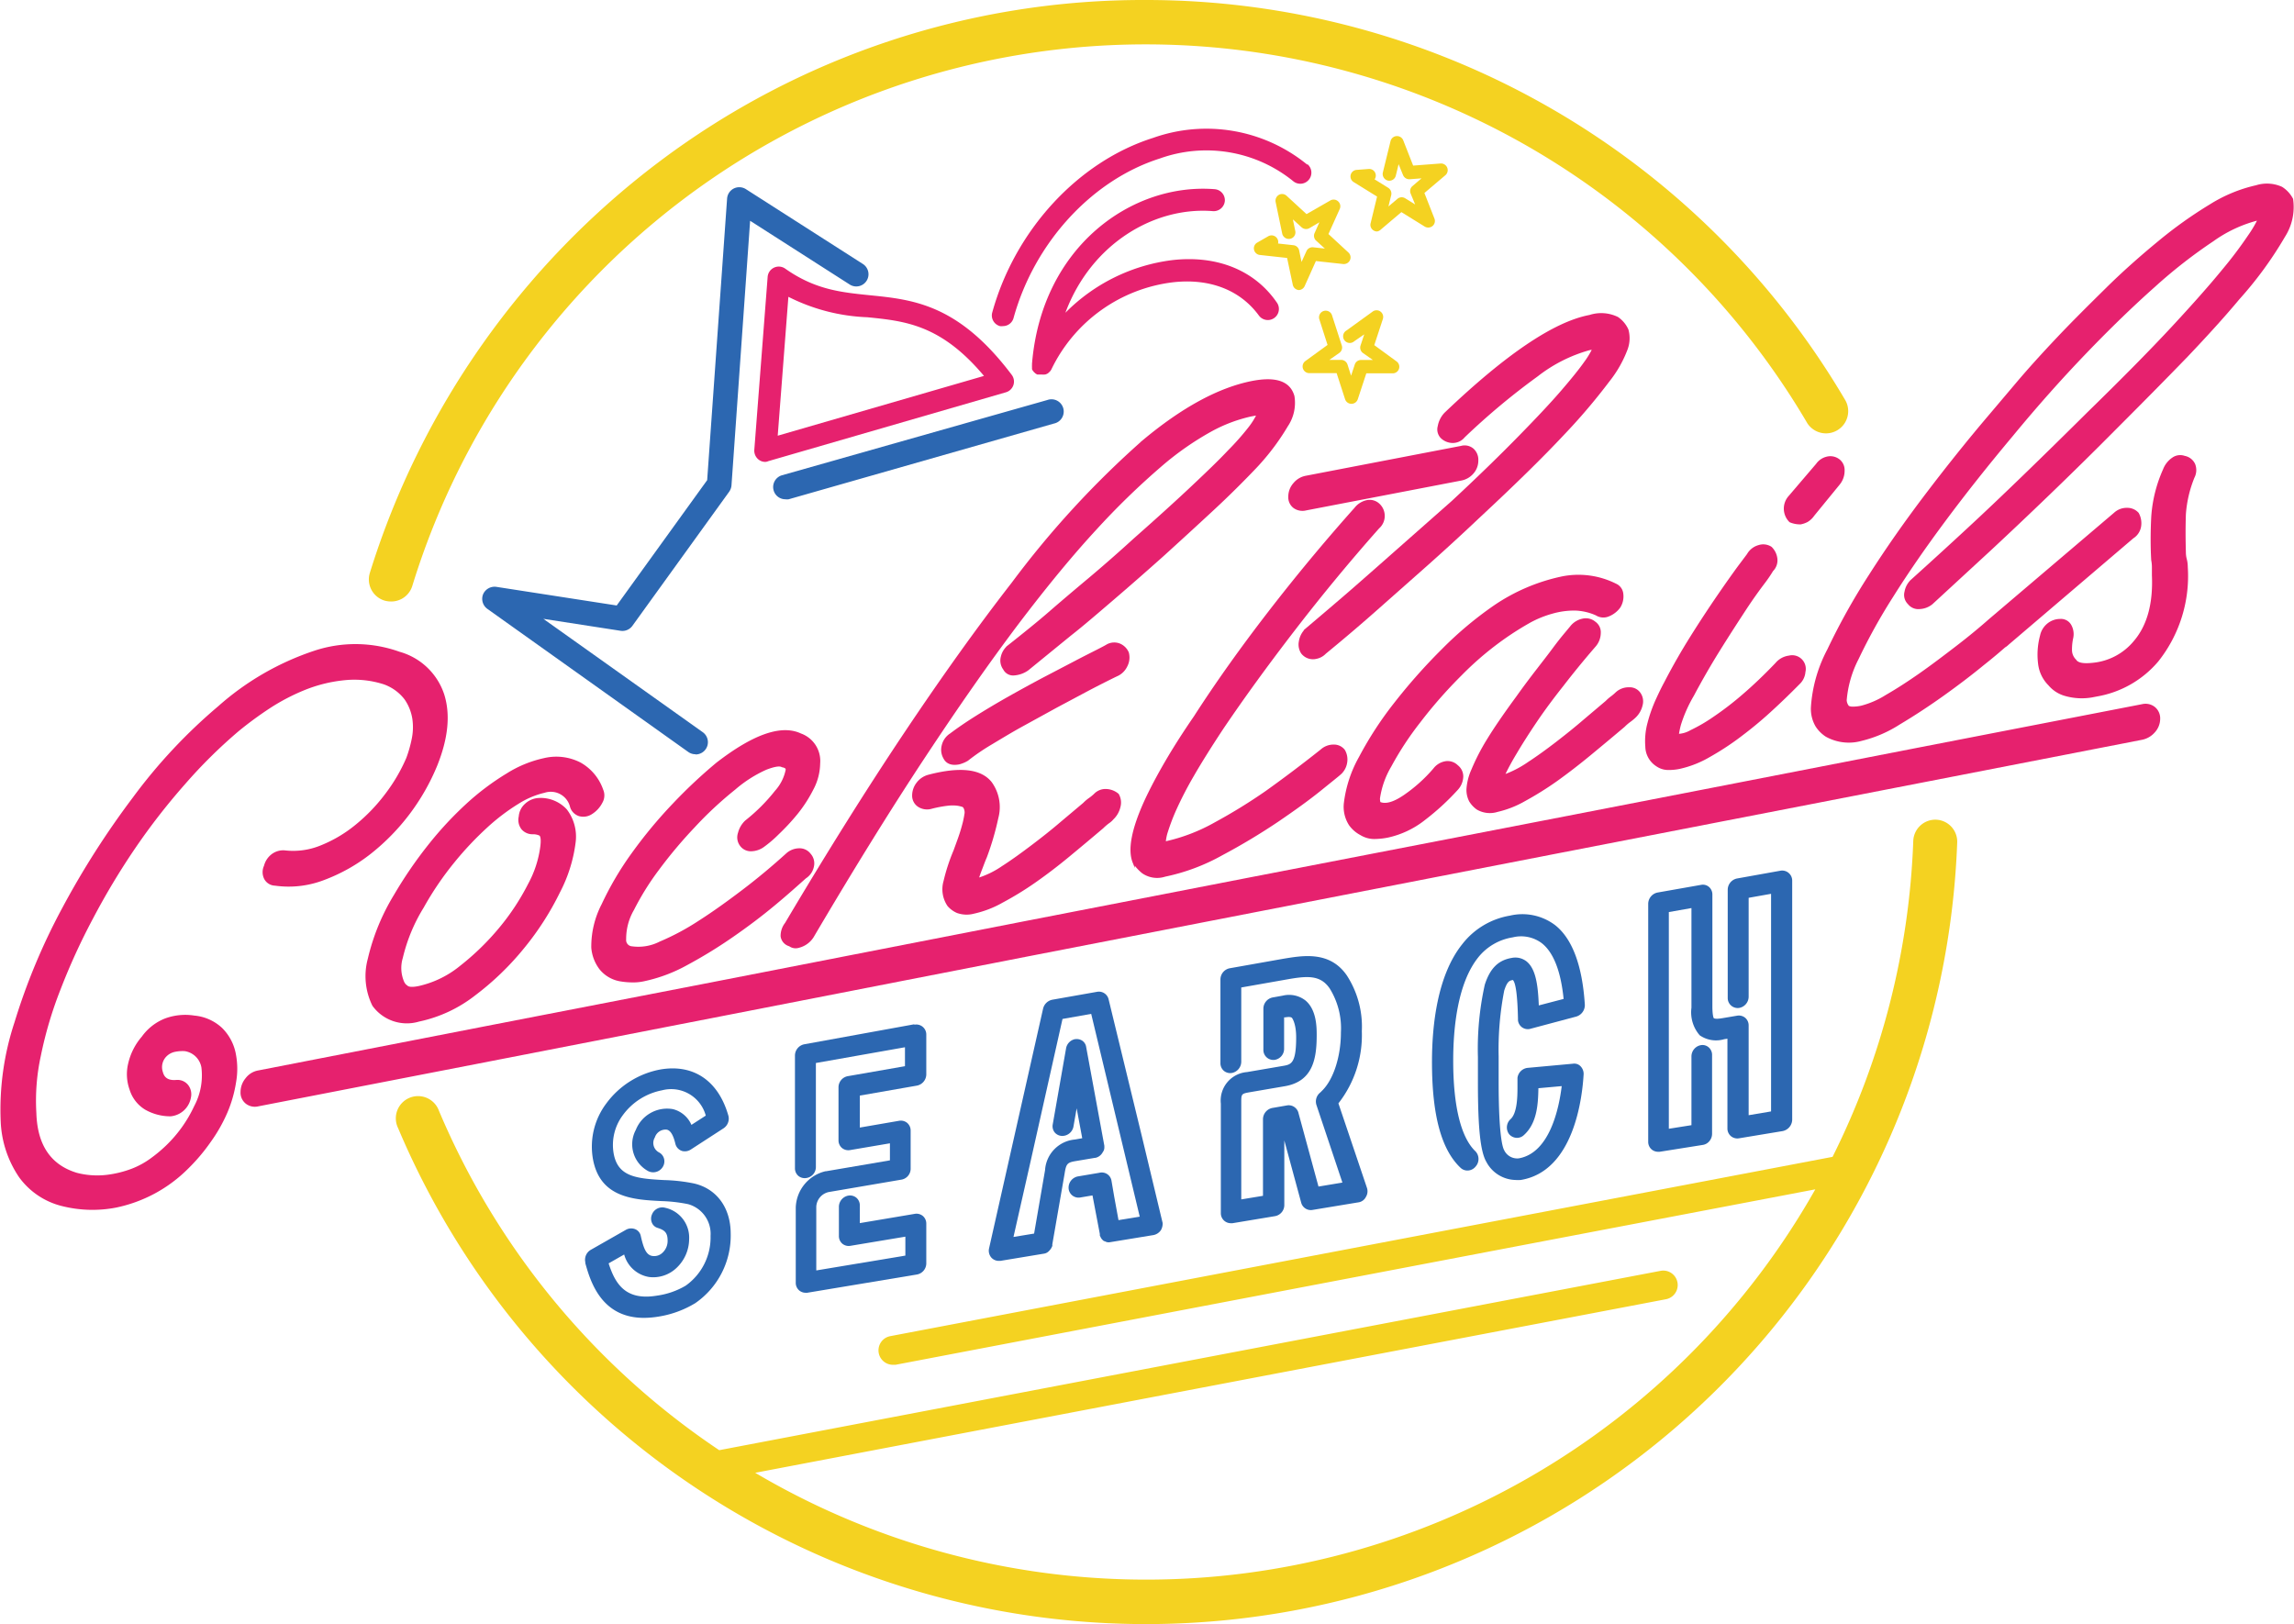<svg id="cs_logo" xmlns="http://www.w3.org/2000/svg" width="230.22" height="163" viewBox="0 0 230.22 163">
  <defs>
    <style>
      .cls-1 {
        fill: #2c67b1;
      }

      .cls-2 {
        fill: #f4d221;
      }

      .cls-3, .cls-4 {
        fill: #e6216e;
      }

      .cls-4 {
        stroke: #e6216e;
        stroke-miterlimit: 10;
        stroke-width: 0.22px;
      }
    </style>
  </defs>
  <g>
    <g>
      <path class="cls-1" d="M252.32,458.67a17.06,17.06,0,0,0-3-.34c-2.85-.15-4.62-.36-5.05-2.64a5,5,0,0,1,.92-3.88,6.35,6.35,0,0,1,3.93-2.49,3.6,3.6,0,0,1,4.39,2.54l-1.44.93a2.75,2.75,0,0,0-1.86-1.58,3.38,3.38,0,0,0-3.72,2.08,3.06,3.06,0,0,0,1.24,4.14,1.12,1.12,0,0,0,1.45-.4,1.05,1.05,0,0,0,.15-.81,1,1,0,0,0-.5-.66,1.07,1.07,0,0,1-.43-1.51,1.13,1.13,0,0,1,1.2-.78c.37.08.65.54.86,1.42a1,1,0,0,0,.71.73,1.1,1.1,0,0,0,.83-.15l3.3-2.14a1.17,1.17,0,0,0,.49-1.22c-1-3.57-3.54-5.27-6.89-4.67a8.72,8.72,0,0,0-5.38,3.41,7.2,7.2,0,0,0-1.33,5.59c.72,3.9,4.13,4.06,6.88,4.2a15.47,15.47,0,0,1,2.68.31,3.09,3.09,0,0,1,2.24,3.18,5.93,5.93,0,0,1-2.5,5,7.74,7.74,0,0,1-2.89,1c-3.18.53-4.19-1.23-4.84-3.24l1.56-.89a3.11,3.11,0,0,0,2.51,2.26,3.38,3.38,0,0,0,2.75-.92,4,4,0,0,0,1.26-2.88,3.06,3.06,0,0,0-2.41-3.15,1.11,1.11,0,0,0-1.31.65,1.06,1.06,0,0,0,0,.89.89.89,0,0,0,.56.48c.69.22,1,.47,1,1.27a1.61,1.61,0,0,1-.51,1.22,1.2,1.2,0,0,1-1,.33c-.63-.08-.9-.75-1.18-2a.93.93,0,0,0-.68-.73,1.07,1.07,0,0,0-.81.1l-3.51,2a1.15,1.15,0,0,0-.57,1.25l0,.1c.48,1.71,1.55,5.49,5.88,5.49a9.17,9.17,0,0,0,1.42-.12,10.16,10.16,0,0,0,3.74-1.36,8.24,8.24,0,0,0,3.55-7C256,461.07,254.57,459.18,252.32,458.67Z" transform="translate(-182.68 -339.89)"/>
      <path class="cls-1" d="M274.4,442.7l-11,2a1.16,1.16,0,0,0-.94,1.12v11.35a1,1,0,0,0,.34.74,1,1,0,0,0,.82.21,1.11,1.11,0,0,0,.94-1.09V446.58l8.94-1.58v1.9l-5.73,1a1.14,1.14,0,0,0-.94,1.12v5.33a1,1,0,0,0,.35.76,1,1,0,0,0,.81.21l4-.68v1.71l-6.39,1.09h-.06a3.87,3.87,0,0,0-3,3.66v7.55a1,1,0,0,0,.35.76,1,1,0,0,0,.63.23h.17l11-1.83a1.14,1.14,0,0,0,.95-1.11v-4a1,1,0,0,0-.35-.77,1,1,0,0,0-.8-.21l-5.52.93v-1.79a1,1,0,0,0-.35-.76,1,1,0,0,0-.8-.21,1.15,1.15,0,0,0-.95,1.12v2.95a1,1,0,0,0,.35.76,1,1,0,0,0,.8.21l5.52-.92v1.9l-8.94,1.49V461a1.58,1.58,0,0,1,1.26-1.47l7.26-1.24a1.11,1.11,0,0,0,.95-1.09v-3.85a1,1,0,0,0-.35-.76,1,1,0,0,0-.81-.21l-3.94.68v-3.21l5.73-1a1.16,1.16,0,0,0,.94-1.12v-4a1,1,0,0,0-1.16-1Z" transform="translate(-182.68 -339.89)"/>
      <path class="cls-1" d="M293.93,440.16a1,1,0,0,0-1.12-.73l-4.53.8a1.19,1.19,0,0,0-.92.9l-5.43,24.1a1.06,1.06,0,0,0,.23.87,1,1,0,0,0,.75.34l.16,0,4.41-.73a.85.85,0,0,0,.5-.29,1.21,1.21,0,0,0,.25-.35l.06-.13v-.07a.44.44,0,0,1,0-.1l1.24-7.14c.15-.94.27-1.07,1.13-1.21l1.9-.32h.05a1.11,1.11,0,0,0,.39-.17,1.09,1.09,0,0,0,.35-.4.76.76,0,0,0,.16-.45v-.19L291.69,445a.94.94,0,0,0-.37-.64,1,1,0,0,0-.65-.18l0-.12,0,.12h-.07a1.14,1.14,0,0,0-.93.92l-1.34,7.64a1,1,0,0,0,.19.8,1,1,0,0,0,.76.36,1.15,1.15,0,0,0,1.13-.94l.32-1.83.56,3-.73.13h0a3.29,3.29,0,0,0-3,3.07l-1.1,6.37-2.07.34,1.72-7.6,3.2-14.28,2.88-.51L297.06,462l-2.13.35L294.5,460l-.27-1.58a1,1,0,0,0-.42-.68,1,1,0,0,0-.81-.14l-2.13.36a1.15,1.15,0,0,0-.95,1.12,1,1,0,0,0,1.16,1l1.24-.21.74,3.89a.57.57,0,0,0,0,.15l.08.16a.88.88,0,0,0,.24.31l.09.08.07,0a.74.74,0,0,0,.51.11l4.39-.72a1.18,1.18,0,0,0,.75-.5h0a1.33,1.33,0,0,0,.17-.71l-2.06-8.6Z" transform="translate(-182.68 -339.89)"/>
      <path class="cls-1" d="M317,450.63a11.1,11.1,0,0,0,2.35-7.25,9.44,9.44,0,0,0-1.5-5.58c-1.72-2.51-4.45-2-6.45-1.67l-5.3.94a1.15,1.15,0,0,0-.94,1.13v8.4a1,1,0,0,0,.35.77,1,1,0,0,0,.8.21,1.16,1.16,0,0,0,.94-1.13V439l4.37-.77c2.16-.39,3.53-.55,4.5.86a7.56,7.56,0,0,1,1.13,4.43c0,2.38-.73,4.67-1.85,5.8l-.11.11a.76.76,0,0,1-.09.09l-.08.07a1.15,1.15,0,0,0-.38.8,1.17,1.17,0,0,0,.06.42l2.6,7.77-2.4.4-2-7.35a1,1,0,0,0-.32-.55,1,1,0,0,0-.8-.25l-1.5.26a1.16,1.16,0,0,0-.95,1.13v7.69l-2.18.36v-9.82c0-.74.05-.79.75-.92l3.62-.62c2.81-.48,3.2-2.74,3.2-5.12,0-.76,0-2.54-1.12-3.48a2.68,2.68,0,0,0-2.29-.49l-1,.18a1.15,1.15,0,0,0-.94,1.13v4.13a1,1,0,0,0,1.16,1,1.12,1.12,0,0,0,.92-1.12V442l.11,0c.5-.09.65,0,.7.08s.4.61.4,1.93c0,2.64-.52,2.72-1.31,2.86l-3.62.62a2.87,2.87,0,0,0-2.63,3.17v11a1,1,0,0,0,1,1h.17l4.27-.71a1.13,1.13,0,0,0,.93-1.12v-6.48l1.7,6.27a1,1,0,0,0,1.11.71l4.6-.76a1,1,0,0,0,.78-.55,1.08,1.08,0,0,0,.11-.89Z" transform="translate(-182.68 -339.89)"/>
      <path class="cls-1" d="M335.43,443a1,1,0,0,0,.75.17l4.69-1.25a1.2,1.2,0,0,0,.86-1.19c-.25-3.95-1.27-6.65-3-8a5.45,5.45,0,0,0-4.52-.94,7.65,7.65,0,0,0-4.77,2.85c-2.52,3.13-3.05,8.17-3.05,11.84,0,5.34.94,8.81,2.88,10.63a1,1,0,0,0,.76.26,1.06,1.06,0,0,0,.74-.4,1.13,1.13,0,0,0,0-1.51c-1.47-1.38-2.25-4.54-2.25-9.12,0-3.3.44-7.78,2.52-10.37a5.53,5.53,0,0,1,3.45-2,3.47,3.47,0,0,1,2.9.57c1.18.91,1.93,2.8,2.21,5.61l-2.49.65c-.08-2-.29-3.65-1.22-4.41a1.83,1.83,0,0,0-1.53-.35c-1.33.23-2.15,1.06-2.67,2.68a29.69,29.69,0,0,0-.69,7.27v2.58c0,4.54.25,6.9.84,7.92a3.39,3.39,0,0,0,2.93,1.83,3.27,3.27,0,0,0,.53,0h0c5.36-.88,6.18-8.33,6.31-10.63a1.1,1.1,0,0,0-.37-.84.87.87,0,0,0-.69-.2l-4.58.42a1.16,1.16,0,0,0-1,1c0,.29,0,.61,0,1,0,1-.05,2.57-.7,3.15a1.13,1.13,0,0,0-.15,1.49,1.05,1.05,0,0,0,.73.38,1,1,0,0,0,.77-.28c1.34-1.21,1.42-3.17,1.45-4.7l2.34-.21c-.27,2.22-1.2,6.71-4.31,7.25a1.45,1.45,0,0,1-1.48-.85c-.12-.21-.54-1.33-.54-6.84v-2.56a30.82,30.82,0,0,1,.56-6.59c.3-.93.52-1,.87-1.06.29.29.46,1.59.51,3.86v.18A1,1,0,0,0,335.43,443Z" transform="translate(-182.68 -339.89)"/>
      <path class="cls-1" d="M362.18,427.5a1,1,0,0,0-.82-.22l-4.35.78a1.16,1.16,0,0,0-.94,1.14v10.85a1,1,0,0,0,1.16,1,1.15,1.15,0,0,0,.94-1.12V430l2.25-.4v21.84l-2.25.38v-9a1,1,0,0,0-.35-.78,1,1,0,0,0-.8-.21l-1.48.25c-.74.13-.86,0-.87,0s-.14-.26-.14-1.2V429.69a1,1,0,0,0-.35-.79.94.94,0,0,0-.78-.2l-4.37.77a1.17,1.17,0,0,0-.94,1.14v23.88a1,1,0,0,0,.35.77,1,1,0,0,0,.63.23h.17l4.34-.69h0a1.06,1.06,0,0,0,.66-.39,1.15,1.15,0,0,0,.26-.74v-7.88a1,1,0,0,0-.35-.79.94.94,0,0,0-.78-.21,1.15,1.15,0,0,0-.94,1.14v6.89l-2.27.36V431.43l2.27-.4v10a3.52,3.52,0,0,0,.83,2.77,2.87,2.87,0,0,0,2.46.39l.32-.05v9a1,1,0,0,0,.35.78,1,1,0,0,0,.8.22l4.35-.72a1.19,1.19,0,0,0,1-1.14v-24A1,1,0,0,0,362.18,427.5Z" transform="translate(-182.68 -339.89)"/>
    </g>
    <g>
      <path class="cls-2" d="M320.88,363.12a.62.62,0,0,1-.35-.1.65.65,0,0,1-.3-.72l.65-2.68-2.34-1.45a.66.66,0,0,1,.3-1.23l1.19-.09a.66.66,0,0,1,.72.61.64.64,0,0,1-.12.43l1.37.85a.69.69,0,0,1,.3.73l-.28,1.14.9-.76a.66.66,0,0,1,.78-.06l1,.62-.45-1.09a.65.65,0,0,1,.19-.76l.9-.77-1.18.09a.68.68,0,0,1-.67-.41l-.45-1.1-.28,1.15a.67.67,0,0,1-.81.49.68.68,0,0,1-.49-.81l.77-3.14a.66.66,0,0,1,.6-.51.67.67,0,0,1,.67.41l1,2.55,2.75-.21a.67.67,0,0,1,.67.42.67.67,0,0,1-.19.76l-2.1,1.78,1,2.55a.66.66,0,0,1-.18.76.68.68,0,0,1-.79.06l-2.34-1.45-2.1,1.78A.64.64,0,0,1,320.88,363.12Z" transform="translate(-182.68 -339.89)"/>
      <path class="cls-2" d="M313.07,369H313a.67.67,0,0,1-.58-.53l-.57-2.69-2.73-.3a.67.67,0,0,1-.59-.53.66.66,0,0,1,.32-.71l1.11-.64a.67.67,0,0,1,.91.25.63.63,0,0,1,.07.48l1.54.17a.66.66,0,0,1,.58.53l.24,1.15.49-1.08a.67.67,0,0,1,.68-.39l1.17.13-.87-.79a.66.66,0,0,1-.16-.77l.48-1.08-1,.59a.68.68,0,0,1-.79-.09l-.87-.79.24,1.16a.66.66,0,0,1-.52.79.68.68,0,0,1-.79-.52l-.66-3.17a.68.68,0,0,1,.32-.72.66.66,0,0,1,.78.09l2,1.84,2.39-1.37a.66.66,0,0,1,.78.09.66.66,0,0,1,.16.77L316,363.38l2,1.85a.67.67,0,0,1,.16.77.68.68,0,0,1-.68.39l-2.74-.3-1.13,2.52A.67.67,0,0,1,313.07,369Z" transform="translate(-182.68 -339.89)"/>
      <path class="cls-2" d="M318.3,380.42h0a.67.67,0,0,1-.63-.46l-.85-2.62h-2.75a.67.67,0,0,1-.39-1.21l2.23-1.62-.84-2.62a.67.67,0,0,1,1.27-.41l1,3.09a.66.66,0,0,1-.25.74l-1,.7h1.18a.68.68,0,0,1,.64.46l.36,1.13.37-1.12a.66.66,0,0,1,.63-.46h1.19l-1-.7a.67.67,0,0,1-.24-.75l.37-1.12-1,.69a.67.67,0,1,1-.78-1.08l2.63-1.9a.66.66,0,0,1,.78,0,.67.67,0,0,1,.24.75l-.86,2.62,2.23,1.63a.66.66,0,0,1-.4,1.2H319.8l-.86,2.61A.67.67,0,0,1,318.3,380.42Z" transform="translate(-182.68 -339.89)"/>
    </g>
    <g>
      <path class="cls-1" d="M261.49,390a1.22,1.22,0,0,1-1.17-.89,1.23,1.23,0,0,1,.84-1.52l26.62-7.55a1.23,1.23,0,1,1,.67,2.36L261.83,390A1.27,1.27,0,0,1,261.49,390Z" transform="translate(-182.68 -339.89)"/>
      <path class="cls-1" d="M252.46,415.59a1.23,1.23,0,0,1-.71-.23L231.59,401a1.24,1.24,0,0,1-.43-1.46,1.26,1.26,0,0,1,1.33-.75l12.08,1.87,9.08-12.58,2-28.27a1.23,1.23,0,0,1,.67-1,1.24,1.24,0,0,1,1.21.06l11.74,7.51a1.22,1.22,0,1,1-1.31,2.07l-10-6.4-1.87,26.56a1.3,1.3,0,0,1-.23.63l-9.72,13.47a1.23,1.23,0,0,1-1.18.49L237.21,402l16,11.38a1.23,1.23,0,0,1-.71,2.23Z" transform="translate(-182.68 -339.89)"/>
    </g>
    <path class="cls-3" d="M259.5,386.25a1.08,1.08,0,0,1-.71-.25,1.14,1.14,0,0,1-.41-.95l1.34-17.38a1.12,1.12,0,0,1,1.76-.82c3,2.12,5.63,2.38,8.46,2.67,4.38.44,8.92.89,14.28,8a1.12,1.12,0,0,1-.58,1.74l-23.84,6.91A1,1,0,0,1,259.5,386.25Zm2.3-16.57-1.07,13.94,20.7-6c-4.32-5.15-7.92-5.51-11.72-5.89A19.13,19.13,0,0,1,261.8,369.68Z" transform="translate(-182.68 -339.89)"/>
    <g>
      <path class="cls-2" d="M377,422.16a2.22,2.22,0,0,0-2.31,2.14A77.13,77.13,0,0,1,366.59,456L272,474a1.45,1.45,0,0,0,.27,2.87l.28,0,92.31-17.61a77.15,77.15,0,0,1-106.39,28.45l91.4-17.42a1.45,1.45,0,0,0-.54-2.85l-94.47,18a77,77,0,0,1-28.13-34.07,2.23,2.23,0,1,0-4.1,1.74,81.47,81.47,0,0,0,156.47-28.66A2.21,2.21,0,0,0,377,422.16Z" transform="translate(-182.68 -339.89)"/>
      <path class="cls-2" d="M224.06,398.69a77,77,0,0,1,140-16.32,2.23,2.23,0,0,0,3.84-2.26,81.39,81.39,0,0,0-70.26-40.22,80.76,80.76,0,0,0-48.84,16.26,82.14,82.14,0,0,0-29,41.23,2.22,2.22,0,0,0,1.47,2.79,2.5,2.5,0,0,0,.66.09A2.21,2.21,0,0,0,224.06,398.69Z" transform="translate(-182.68 -339.89)"/>
    </g>
    <g>
      <path class="cls-4" d="M188.66,439.14a64.48,64.48,0,0,1,3.26-7.12,72.49,72.49,0,0,1,4.24-7.06,65.47,65.47,0,0,1,5-6.43,50.19,50.19,0,0,1,5.4-5.34,36.34,36.34,0,0,1,3.13-2.3,20.6,20.6,0,0,1,3.64-1.89,14.56,14.56,0,0,1,3.93-.95,9.71,9.71,0,0,1,4,.43,4.66,4.66,0,0,1,2.11,1.54,4.82,4.82,0,0,1,.8,2,5.9,5.9,0,0,1-.07,2.09,12.65,12.65,0,0,1-.54,1.89,17.1,17.1,0,0,1-2.11,3.61,17.71,17.71,0,0,1-3,3.13,13.42,13.42,0,0,1-3.51,2.09,7.38,7.38,0,0,1-3.68.52,1.8,1.8,0,0,0-1.21.33,2,2,0,0,0-.77,1.14,1.42,1.42,0,0,0,0,1.21,1.15,1.15,0,0,0,1,.64,9.78,9.78,0,0,0,4.92-.57,17.36,17.36,0,0,0,4.67-2.64,21.78,21.78,0,0,0,6.58-8.75c1.1-2.73,1.34-5.1.7-7.11a6.47,6.47,0,0,0-4.41-4.19,13,13,0,0,0-8.49-.1,27.48,27.48,0,0,0-9.59,5.54A53.65,53.65,0,0,0,196.1,420,84.78,84.78,0,0,0,189,431.12a62.67,62.67,0,0,0-4.76,11.41,27.79,27.79,0,0,0-1.38,9.91A10.6,10.6,0,0,0,184.7,458a7.44,7.44,0,0,0,4.34,2.86,12.39,12.39,0,0,0,5.24.13,14.2,14.2,0,0,0,7.22-3.9,18.51,18.51,0,0,0,2.23-2.64,15.54,15.54,0,0,0,1.67-2.94,12.54,12.54,0,0,0,.86-3,7.65,7.65,0,0,0,0-2.71,4.84,4.84,0,0,0-1.38-2.67,4.58,4.58,0,0,0-2.71-1.2,5.74,5.74,0,0,0-2.85.27A5.1,5.1,0,0,0,197,444a6.13,6.13,0,0,0-1.34,2.62,4.47,4.47,0,0,0,.13,2.6,3.46,3.46,0,0,0,1.5,1.94,5,5,0,0,0,2.52.66,2.17,2.17,0,0,0,1.92-1.78,1.41,1.41,0,0,0-.26-1.19,1.25,1.25,0,0,0-1.08-.46q-1.22.11-1.47-.87a1.63,1.63,0,0,1,.38-1.67,1.77,1.77,0,0,1,.93-.5,3.84,3.84,0,0,1,1-.07A2.11,2.11,0,0,1,203,447a6.64,6.64,0,0,1-.73,3.95,13.3,13.3,0,0,1-2.91,4.05,14.22,14.22,0,0,1-1.44,1.2,8.36,8.36,0,0,1-2,1.1,10.82,10.82,0,0,1-2.55.62,8.26,8.26,0,0,1-3-.21q-4-1.21-4.15-6.1a21.24,21.24,0,0,1,.45-5.77A39.86,39.86,0,0,1,188.66,439.14Z" transform="translate(-182.68 -339.89)"/>
      <path class="cls-4" d="M222.32,429.75a21.75,21.75,0,0,0-2.62,6.39,6.6,6.6,0,0,0,.45,4.64,4.15,4.15,0,0,0,4.54,1.54,13.66,13.66,0,0,0,5.62-2.62,28.06,28.06,0,0,0,4.92-4.76,28.57,28.57,0,0,0,3.54-5.52,14.64,14.64,0,0,0,1.57-5,4.38,4.38,0,0,0-.86-3.22,3.45,3.45,0,0,0-2.85-1.1,2.06,2.06,0,0,0-1.18.54,1.79,1.79,0,0,0-.6,1.21,1.43,1.43,0,0,0,.25,1.2,1.34,1.34,0,0,0,1.09.46,1.66,1.66,0,0,1,.64.13c.21.08.27.48.19,1.17a10.84,10.84,0,0,1-1.25,3.86,23.65,23.65,0,0,1-2.9,4.4,25.82,25.82,0,0,1-3.93,3.83,10.14,10.14,0,0,1-4.25,2.07c-.6.12-1,.1-1.18-.06a1.06,1.06,0,0,1-.36-.41A3.59,3.59,0,0,1,223,436a17.16,17.16,0,0,1,2.11-5.08,31.16,31.16,0,0,1,3.1-4.56,32.74,32.74,0,0,1,3.32-3.52,20.64,20.64,0,0,1,3.13-2.37,8.56,8.56,0,0,1,2.65-1.12,2.1,2.1,0,0,1,2.69,1.52,1.27,1.27,0,0,0,.83.83,1.47,1.47,0,0,0,1.21-.2,2.8,2.8,0,0,0,1-1.1,1.36,1.36,0,0,0,.07-1.22,4.87,4.87,0,0,0-2.24-2.67,5.21,5.21,0,0,0-3.58-.42,11.56,11.56,0,0,0-3.7,1.52,25.55,25.55,0,0,0-4,3,35.69,35.69,0,0,0-3.87,4.17A43,43,0,0,0,222.32,429.75Z" transform="translate(-182.68 -339.89)"/>
      <path class="cls-4" d="M242.13,435a4,4,0,0,0,.83,2.14,3.28,3.28,0,0,0,2,1.14,7.48,7.48,0,0,0,1.09.1,5,5,0,0,0,1.28-.12,15.48,15.48,0,0,0,4.31-1.63,47.58,47.58,0,0,0,4.57-2.81q2.24-1.55,4.15-3.14c1.28-1.06,2.32-2,3.13-2.72a1.72,1.72,0,0,0,.77-1.14,1.34,1.34,0,0,0-.32-1.18,1.28,1.28,0,0,0-1.06-.5,1.87,1.87,0,0,0-1.24.5c-1.37,1.24-2.81,2.45-4.35,3.62s-3,2.22-4.44,3.14a24.75,24.75,0,0,1-3.93,2.1,4.78,4.78,0,0,1-2.81.48.74.74,0,0,1-.7-.82,5.86,5.86,0,0,1,.8-3,26.83,26.83,0,0,1,2.49-4,46.32,46.32,0,0,1,3.58-4.27,37.55,37.55,0,0,1,4.12-3.84,12.79,12.79,0,0,1,3.13-2c.85-.33,1.4-.42,1.66-.26a.83.83,0,0,1,.38.15.31.31,0,0,1,.07.21,4.56,4.56,0,0,1-1.09,2.17,18.08,18.08,0,0,1-3,3,2.44,2.44,0,0,0-.7,1.19,1.3,1.3,0,0,0,.19,1.21,1.22,1.22,0,0,0,1,.5,2.15,2.15,0,0,0,1.28-.44,11.89,11.89,0,0,0,1.43-1.23,22,22,0,0,0,1.86-2,13.71,13.71,0,0,0,1.59-2.45,5.63,5.63,0,0,0,.68-2.59,2.82,2.82,0,0,0-1.86-2.9q-2.86-1.35-8.37,2.91a50.34,50.34,0,0,0-4.34,4.07,46.42,46.42,0,0,0-4.15,5,31.27,31.27,0,0,0-3,5.1A9.12,9.12,0,0,0,242.13,435Z" transform="translate(-182.68 -339.89)"/>
      <path class="cls-4" d="M261.13,433.86a1.09,1.09,0,0,0,.8.9,1,1,0,0,0,.9.15,2.33,2.33,0,0,0,1.4-1q6-10.19,11.12-17.95t9.42-13.46q4.32-5.7,7.89-9.56a75.76,75.76,0,0,1,6.45-6.27,29.75,29.75,0,0,1,5.11-3.58,15.19,15.19,0,0,1,4-1.51l.71-.13a7.42,7.42,0,0,1-.86,1.38,26.44,26.44,0,0,1-2.08,2.35c-.94,1-2.17,2.18-3.71,3.63s-3.45,3.18-5.75,5.21q-2.3,2.1-4.56,4c-1.52,1.27-2.86,2.41-4,3.4s-2.5,2.08-4,3.27a1.94,1.94,0,0,0-.74,1.13,1.41,1.41,0,0,0,.23,1.21,1,1,0,0,0,1,.54,2.67,2.67,0,0,0,1.34-.48l4.28-3.49c1.28-1,2.71-2.24,4.31-3.61s3.23-2.8,4.89-4.28c1.91-1.73,3.64-3.32,5.17-4.74s2.85-2.74,4-3.94a23.62,23.62,0,0,0,3.39-4.43,4.1,4.1,0,0,0,.64-2.93c-.39-1.42-1.77-1.9-4.16-1.43q-5,1-10.89,5.92a93.61,93.61,0,0,0-13.13,14.28q-5.1,6.56-10.79,15.07t-11.95,19.07A2,2,0,0,0,261.13,433.86Z" transform="translate(-182.68 -339.89)"/>
      <path class="cls-4" d="M279.34,422.72c-.11.42-.25.87-.41,1.32s-.32.88-.45,1.24a19.06,19.06,0,0,0-1,3.06,2.88,2.88,0,0,0,.38,2.42,2.54,2.54,0,0,0,.9.66,2.77,2.77,0,0,0,1.66.06,10.15,10.15,0,0,0,2.84-1.1,31.64,31.64,0,0,0,3.26-2q1.69-1.18,3.42-2.61t3.38-2.83a5.46,5.46,0,0,1,.58-.5,2.15,2.15,0,0,0,.45-.4,2.36,2.36,0,0,0,.67-1.19,1.59,1.59,0,0,0-.16-1.21,1.92,1.92,0,0,0-1.15-.45,1.48,1.48,0,0,0-1.15.45,4.71,4.71,0,0,1-.51.42,3.78,3.78,0,0,0-.58.49l-2.27,1.91c-.91.78-1.88,1.55-2.9,2.32s-2,1.49-3,2.13a9.11,9.11,0,0,1-2.52,1.22c.08-.27.2-.62.35-1s.31-.84.48-1.22a27.63,27.63,0,0,0,1.15-3.93,4.16,4.16,0,0,0-.64-3.52q-1.53-1.94-6.26-.7a2.07,2.07,0,0,0-1.12.77,2,2,0,0,0-.41,1.26,1.22,1.22,0,0,0,.57,1,1.55,1.55,0,0,0,1.21.18,12.07,12.07,0,0,1,1.67-.32,4,4,0,0,1,1,0,3.24,3.24,0,0,1,.51.12c.1.05.16.09.16.13a1,1,0,0,1,.12.75A8.61,8.61,0,0,1,279.34,422.72Z" transform="translate(-182.68 -339.89)"/>
      <path class="cls-4" d="M295.7,406.75a1.81,1.81,0,0,0,.16-1.34,1.55,1.55,0,0,0-.84-.83,1.44,1.44,0,0,0-1.21.08c-.09.06-.44.25-1.05.56s-1.39.7-2.3,1.18l-3.1,1.62q-1.73.92-3.45,1.89c-1.15.65-2.24,1.3-3.26,1.94s-1.87,1.23-2.56,1.75a1.82,1.82,0,0,0-.79,1.11,1.64,1.64,0,0,0,.16,1.25q.38.75,1.47.54a3.16,3.16,0,0,0,.83-.35,21.68,21.68,0,0,1,2.42-1.65c1-.6,2-1.21,3.13-1.83l3.33-1.83,3-1.6c.89-.47,1.92-1,3.07-1.56A1.9,1.9,0,0,0,295.7,406.75Z" transform="translate(-182.68 -339.89)"/>
      <path class="cls-4" d="M300.61,421.17a36.85,36.85,0,0,1,1.76-3.41q1.15-2,3-4.8,3.13-4.63,7.19-9.9T321,392.85a1.56,1.56,0,0,0,0-2.36,1.32,1.32,0,0,0-1.15-.29,2,2,0,0,0-1.15.73q-4.55,5.1-8.73,10.52t-7.37,10.38q-1.67,2.43-2.91,4.56t-2.08,3.95c-1.27,2.81-1.66,4.84-1.15,6.1a4.42,4.42,0,0,0,.9,1,2.52,2.52,0,0,0,2.23.33,19.92,19.92,0,0,0,5.69-2.13,63.06,63.06,0,0,0,5.59-3.35c1.72-1.17,3.16-2.21,4.31-3.14s1.79-1.44,1.92-1.56a1.86,1.86,0,0,0,.67-1.18,1.78,1.78,0,0,0-.22-1.2,1.26,1.26,0,0,0-1-.48,1.82,1.82,0,0,0-1.27.48c-2.13,1.69-4,3.08-5.53,4.17a54.39,54.39,0,0,1-5.08,3.13,18.07,18.07,0,0,1-5.05,1.94h-.06a4.64,4.64,0,0,1,.22-1.1A21.05,21.05,0,0,1,300.61,421.17Z" transform="translate(-182.68 -339.89)"/>
      <path class="cls-4" d="M328.47,384.24a1.43,1.43,0,0,0,1.12-.53,69.92,69.92,0,0,1,7.34-6.13,15.08,15.08,0,0,1,5.24-2.65l.45-.08a8.84,8.84,0,0,1-.9,1.48c-.47.67-1.22,1.6-2.26,2.81s-2.45,2.71-4.22,4.52-4,4-6.8,6.6L323.07,395q-2.62,2.32-4.66,4.1c-1.37,1.19-2.9,2.49-4.6,3.93a2.1,2.1,0,0,0-.67,1.25,1.52,1.52,0,0,0,.22,1.14,1.38,1.38,0,0,0,1.4.49,1.68,1.68,0,0,0,.9-.49c1.83-1.5,3.47-2.9,4.92-4.18l4.95-4.38q2.78-2.46,5.59-5.12,5.29-4.92,8.37-8.21a60.93,60.93,0,0,0,4.6-5.4,11.71,11.71,0,0,0,1.85-3.27A3.14,3.14,0,0,0,346,373,2.9,2.9,0,0,0,345,371.8a3.73,3.73,0,0,0-2.78-.19q-5.3,1-14.5,9.79a2.48,2.48,0,0,0-.64,1.27,1.14,1.14,0,0,0,.26,1.1A1.61,1.61,0,0,0,328.47,384.24Z" transform="translate(-182.68 -339.89)"/>
      <path class="cls-4" d="M312.56,390.79a1.43,1.43,0,0,0,1.18.22l15.59-3a2,2,0,0,0,1.15-.68,1.83,1.83,0,0,0,.45-1.23,1.38,1.38,0,0,0-.45-1.1,1.26,1.26,0,0,0-1.15-.25l-15.59,3a2,2,0,0,0-1.18.71,1.92,1.92,0,0,0-.48,1.27A1.24,1.24,0,0,0,312.56,390.79Z" transform="translate(-182.68 -339.89)"/>
      <path class="cls-4" d="M325.11,412.35a46.43,46.43,0,0,1,4.16-4.74,31.4,31.4,0,0,1,4.92-4.09q.94-.63,2-1.23a10.53,10.53,0,0,1,2.24-.91,8.11,8.11,0,0,1,2.26-.32,5.63,5.63,0,0,1,2.21.5,1.3,1.3,0,0,0,1.21.09,2.49,2.49,0,0,0,1.09-.85,2,2,0,0,0,.28-1.31,1.12,1.12,0,0,0-.67-.92,8.31,8.31,0,0,0-5.49-.69,19,19,0,0,0-6.64,2.86,36.52,36.52,0,0,0-5.24,4.4,57.25,57.25,0,0,0-4.76,5.37,35.69,35.69,0,0,0-3.52,5.41,12.37,12.37,0,0,0-1.5,4.55,3.29,3.29,0,0,0,.51,2.2,3.17,3.17,0,0,0,1.09.94,2.57,2.57,0,0,0,1.31.38,7.24,7.24,0,0,0,1.37-.14,9,9,0,0,0,3.71-1.77,24.79,24.79,0,0,0,3.26-3,1.94,1.94,0,0,0,.51-1.25,1.31,1.31,0,0,0-.51-1.05,1.34,1.34,0,0,0-1.15-.38,1.81,1.81,0,0,0-1.15.7,15.36,15.36,0,0,1-3,2.69c-1.06.72-1.89.95-2.49.68,0,0-.06-.18-.06-.44a8.83,8.83,0,0,1,1.15-3.26A31.38,31.38,0,0,1,325.11,412.35Z" transform="translate(-182.68 -339.89)"/>
      <path class="cls-4" d="M344.47,409.83a4.44,4.44,0,0,0-.57.49l-2.21,1.87c-.87.75-1.79,1.49-2.75,2.23s-1.91,1.43-2.87,2.06a10.76,10.76,0,0,1-2.52,1.29,25.34,25.34,0,0,1,1.21-2.25q.83-1.41,2-3.15t2.72-3.69q1.5-1.95,3.23-3.95a2,2,0,0,0,.51-1.31,1.18,1.18,0,0,0-.51-1.05,1.37,1.37,0,0,0-1.19-.28,2,2,0,0,0-1.18.74l-.54.65c-.32.38-.73.89-1.21,1.54s-1.06,1.39-1.7,2.22-1.28,1.68-1.91,2.57q-1.92,2.61-3,4.38a21.57,21.57,0,0,0-1.54,3,5.54,5.54,0,0,0-.48,1.91,2.41,2.41,0,0,0,.26,1.17,2.65,2.65,0,0,0,.73.78,2.48,2.48,0,0,0,2,.22,9.9,9.9,0,0,0,2.74-1.08,32.76,32.76,0,0,0,3.2-2c1.1-.79,2.23-1.66,3.38-2.61s2.28-1.89,3.39-2.83a4.44,4.44,0,0,1,.57-.49,4.71,4.71,0,0,0,.51-.42,2.34,2.34,0,0,0,.68-1.19,1.38,1.38,0,0,0-.23-1.2,1.19,1.19,0,0,0-1-.47,1.81,1.81,0,0,0-1.28.47A4.71,4.71,0,0,1,344.47,409.83Z" transform="translate(-182.68 -339.89)"/>
      <path class="cls-4" d="M363.38,392.41a2.32,2.32,0,0,0,.64-.22,2,2,0,0,0,.64-.6l2.55-3.12a2.07,2.07,0,0,0,.48-1.34,1.26,1.26,0,0,0-.41-1,1.38,1.38,0,0,0-1.25-.3,1.7,1.7,0,0,0-1,.68l-2.75,3.22a1.79,1.79,0,0,0,.06,2.48A2.55,2.55,0,0,0,363.38,392.41Z" transform="translate(-182.68 -339.89)"/>
      <path class="cls-4" d="M348.94,416.69a2,2,0,0,0,1.06.37,5.17,5.17,0,0,0,1.24-.11,10.35,10.35,0,0,0,3-1.19,27.12,27.12,0,0,0,3.29-2.18,39.21,39.21,0,0,0,3.1-2.61c1-.92,1.83-1.74,2.56-2.48a1.77,1.77,0,0,0,.57-1.17,1.26,1.26,0,0,0-1.53-1.52,2,2,0,0,0-1.28.7q-1.72,1.8-3.32,3.17a30.82,30.82,0,0,1-2.94,2.26,16.48,16.48,0,0,1-2.3,1.34,2.81,2.81,0,0,1-1.34.39,9,9,0,0,1,.22-1.06,14.09,14.09,0,0,1,1.31-2.94q1.21-2.28,2.59-4.5c.92-1.48,1.77-2.79,2.56-4s1.44-2.1,2-2.84a13.19,13.19,0,0,0,.8-1.18,1.42,1.42,0,0,0,.41-1.2,1.83,1.83,0,0,0-.54-1.08,1.42,1.42,0,0,0-1.22-.15,1.8,1.8,0,0,0-1.08.85l-.9,1.2c-.55.75-1.24,1.72-2.07,2.93s-1.73,2.57-2.69,4.1-1.84,3.07-2.65,4.64c-.21.38-.49.95-.83,1.69a14.44,14.44,0,0,0-.83,2.34,6.91,6.91,0,0,0-.22,2.37A2.28,2.28,0,0,0,348.94,416.69Z" transform="translate(-182.68 -339.89)"/>
      <path class="cls-4" d="M412.7,359.88a3,3,0,0,0-1.05-1.14,3.56,3.56,0,0,0-2.53-.15,14.78,14.78,0,0,0-4.63,1.92,43.15,43.15,0,0,0-5.17,3.69c-1.77,1.46-3.52,3-5.24,4.7s-3.36,3.32-4.89,4.94-2.9,3.13-4.09,4.54l-2.81,3.32q-3.06,3.6-6.23,7.77t-5.72,8.17a66,66,0,0,0-4.18,7.49,14.25,14.25,0,0,0-1.63,5.72,3.39,3.39,0,0,0,.45,1.89,3.32,3.32,0,0,0,1,1,4.65,4.65,0,0,0,3.51.4,12.4,12.4,0,0,0,3.77-1.62q2.23-1.33,4.44-2.91t4-3.05c1-.79,1.68-1.38,2.14-1.78a1.73,1.73,0,0,0,.35-.27l12.52-10.68a1.62,1.62,0,0,0,.74-1.13,2,2,0,0,0-.23-1.27,1.4,1.4,0,0,0-1.05-.46,1.76,1.76,0,0,0-1.25.46l-12.58,10.7h0c-.93.82-2,1.71-3.25,2.67s-2.46,1.88-3.67,2.73-2.36,1.59-3.42,2.2a8.91,8.91,0,0,1-2.49,1.09,3.88,3.88,0,0,1-1,.1,1.07,1.07,0,0,1-.35-.09,1.11,1.11,0,0,1-.26-.66A11.08,11.08,0,0,1,369.1,406a57.61,57.61,0,0,1,3.48-6.27q2.24-3.57,5.3-7.68t6.71-8.46c2.47-3,4.93-5.76,7.38-8.31s4.75-4.77,6.9-6.68a50.55,50.55,0,0,1,5.88-4.59,13.48,13.48,0,0,1,4.37-2.07l.26-.05a12.16,12.16,0,0,1-1,1.69A41.45,41.45,0,0,1,405.8,367q-1.86,2.28-5.08,5.75t-8.46,8.58q-3.27,3.25-6.42,6.3T380.18,393q-2.49,2.31-5.56,5.08a2.05,2.05,0,0,0-.7,1.22,1.18,1.18,0,0,0,.32,1.15,1.21,1.21,0,0,0,1.09.46,2.07,2.07,0,0,0,1.21-.46l5.88-5.42c1.74-1.62,3.71-3.48,5.91-5.6s4.41-4.29,6.67-6.57q4-4,7.13-7.23c2.06-2.17,3.8-4.09,5.2-5.77a37.81,37.81,0,0,0,4.57-6.26A5.44,5.44,0,0,0,412.7,359.88Z" transform="translate(-182.68 -339.89)"/>
      <path class="cls-4" d="M401.9,385.75a1.27,1.27,0,0,0-1.15.16,2.39,2.39,0,0,0-.89,1.13,13.75,13.75,0,0,0-1.18,4.77c-.07,1.46-.08,2.89,0,4.29a3.65,3.65,0,0,1,.07.72v.8q.19,4.31-1.85,6.69a6.19,6.19,0,0,1-4.16,2.21c-1,.11-1.57,0-1.79-.35a1.45,1.45,0,0,1-.44-1.07,5.39,5.39,0,0,1,.12-1.17,1.78,1.78,0,0,0-.19-1.28,1.07,1.07,0,0,0-1-.53,1.93,1.93,0,0,0-1.25.46,2,2,0,0,0-.67,1.13,7.25,7.25,0,0,0-.19,2.81,3.52,3.52,0,0,0,1,2.07,3.26,3.26,0,0,0,1.47,1,6,6,0,0,0,2.81.19l.52-.1a10.23,10.23,0,0,0,6.07-3.48,13.66,13.66,0,0,0,2.93-9.4,3.06,3.06,0,0,0-.09-.74,2.76,2.76,0,0,1-.1-.75q-.06-2,0-3.81a12.12,12.12,0,0,1,.87-3.72,1.54,1.54,0,0,0,.06-1.29A1.34,1.34,0,0,0,401.9,385.75Z" transform="translate(-182.68 -339.89)"/>
      <path class="cls-4" d="M397.69,410.67,375.39,415h0l-21,4.09h0l-16.16,3.14h0L308.44,428h0l-22.68,4.41h0l-30.73,6h0l-22.87,4.44h0l-23.57,4.59a1.91,1.91,0,0,0-1.18.74,2.06,2.06,0,0,0-.48,1.31,1.3,1.3,0,0,0,.48,1.08,1.37,1.37,0,0,0,1.18.25l23.57-4.58h0L255,441.79h0l30.73-6h0l22.68-4.41h0l29.77-5.79h0l16.16-3.14h0l21-4.08h0l22.3-4.34a2.17,2.17,0,0,0,1.21-.71,1.91,1.91,0,0,0,.51-1.28,1.36,1.36,0,0,0-.51-1.12A1.4,1.4,0,0,0,397.69,410.67Z" transform="translate(-182.68 -339.89)"/>
    </g>
    <g>
      <path class="cls-3" d="M313.88,356.42a16,16,0,0,0-15.48-2.69c-7.52,2.38-13.86,9.26-16.14,17.52a1.11,1.11,0,0,0,.77,1.37,1,1,0,0,0,.3,0,1.1,1.1,0,0,0,1.07-.82c2.09-7.55,7.85-13.83,14.67-16a13.84,13.84,0,0,1,13.4,2.28,1.11,1.11,0,1,0,1.41-1.72Z" transform="translate(-182.68 -339.89)"/>
      <path class="cls-3" d="M300.3,366a18.27,18.27,0,0,0-10.7,5.28c2.61-7,9-10.67,14.8-10.2a1.12,1.12,0,0,0,1.2-1,1.11,1.11,0,0,0-1-1.2c-8.25-.67-17.37,5.69-18.35,17.51v.15a.31.31,0,0,0,0,.1.36.36,0,0,0,0,.11l0,.11,0,.09a.47.47,0,0,1,.05.1l.07.09.06.08a.27.27,0,0,0,.08.07l.08.08.08.05.11.06,0,0,.06,0,.12,0,.11,0h.16a1.26,1.26,0,0,0,.28,0l.06,0a1.19,1.19,0,0,0,.26-.11l0,0a1.54,1.54,0,0,0,.19-.17l.05-.05a1,1,0,0,0,.15-.24v0a15.62,15.62,0,0,1,12.19-8.69c3.67-.41,6.73.77,8.61,3.34a1.11,1.11,0,0,0,1.79-1.32C308.58,367,304.8,365.48,300.3,366Z" transform="translate(-182.68 -339.89)"/>
    </g>
  </g>
</svg>
